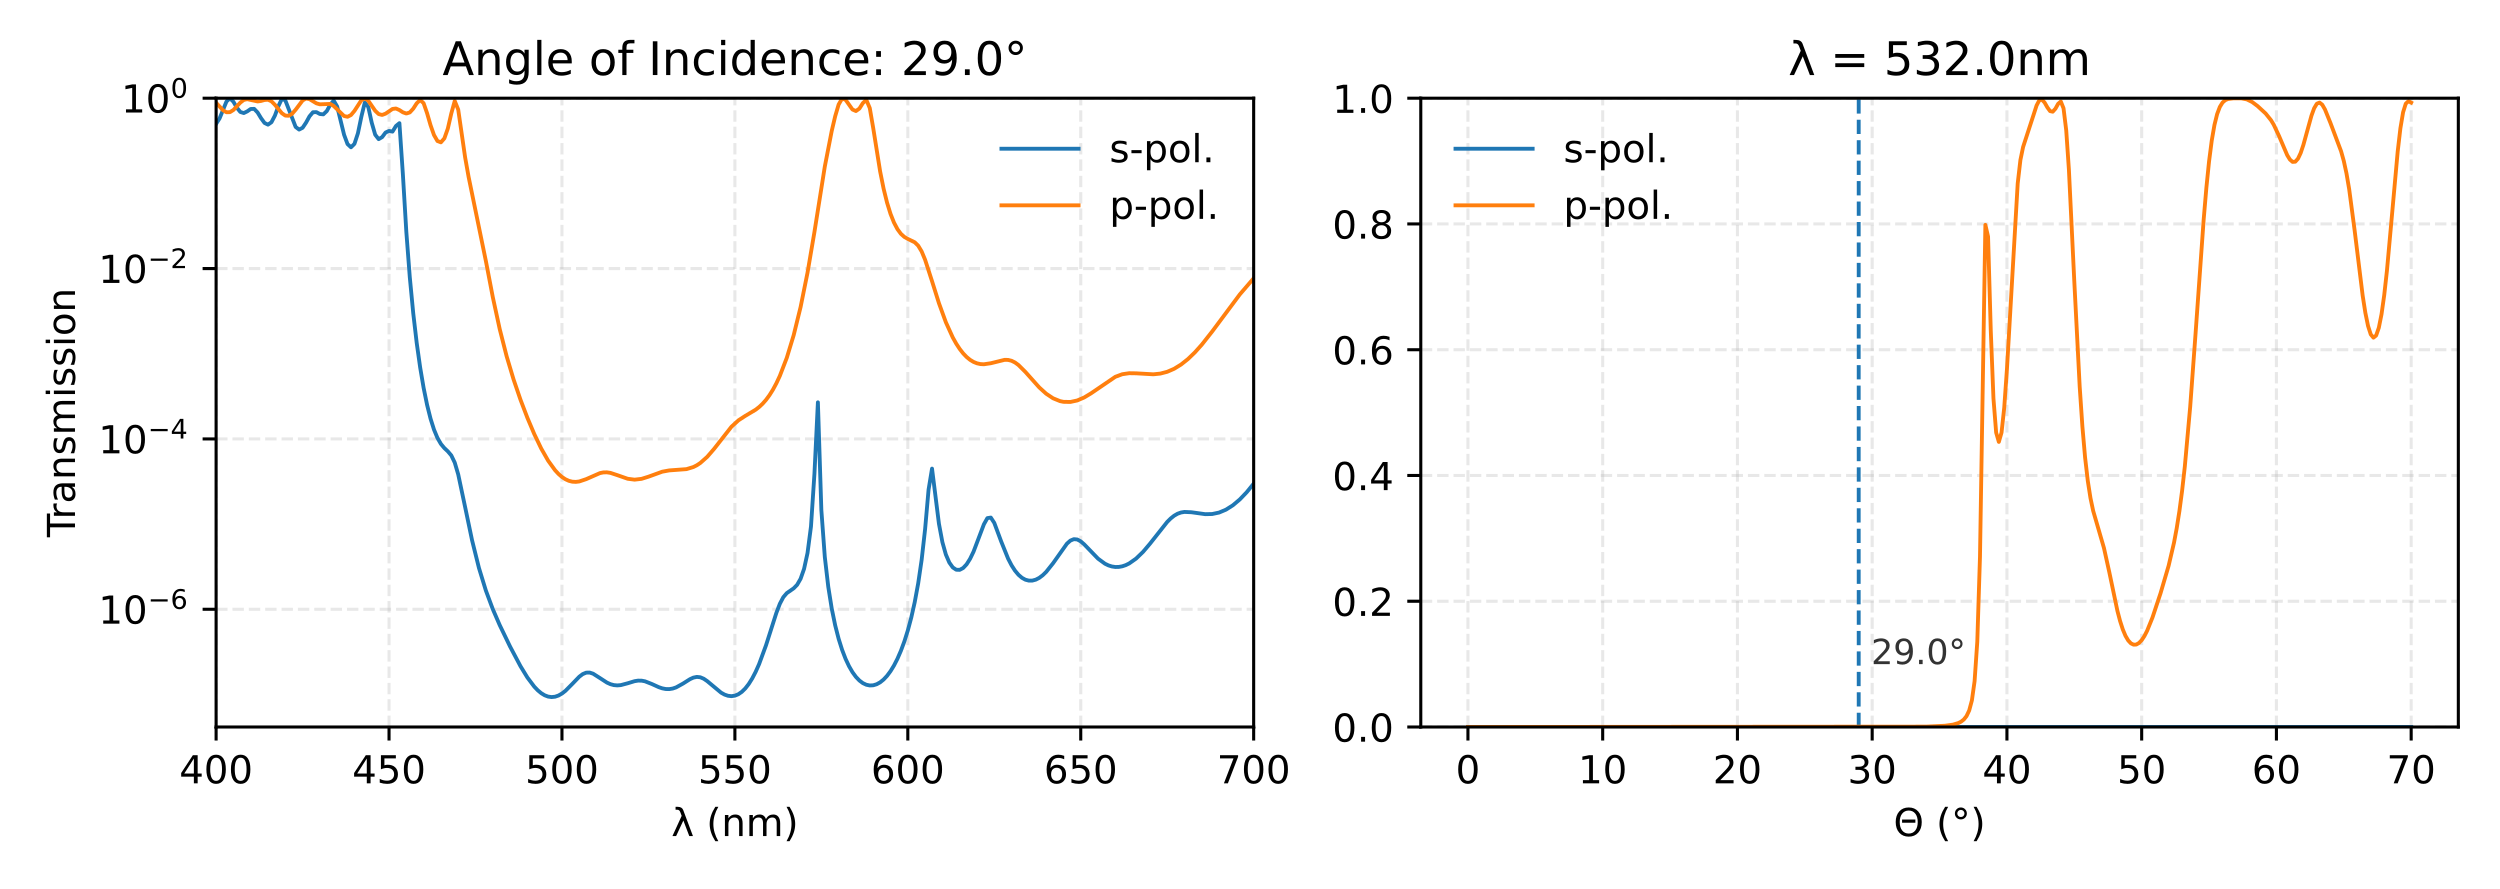 <?xml version="1.0" encoding="utf-8" standalone="no"?>
<!DOCTYPE svg PUBLIC "-//W3C//DTD SVG 1.1//EN"
  "http://www.w3.org/Graphics/SVG/1.1/DTD/svg11.dtd">
<!-- Created with matplotlib (https://matplotlib.org/) -->
<svg height="230.4pt" version="1.1" viewBox="0 0 648 230.4" width="648pt" xmlns="http://www.w3.org/2000/svg" xmlns:xlink="http://www.w3.org/1999/xlink">
 <defs>
  <style type="text/css">*{stroke-linecap:butt;stroke-linejoin:round;}</style>
 </defs>
 <g id="figure_1">
  <g id="patch_1">
   <path d="M 0 230.4 
L 648 230.4 
L 648 0 
L 0 0 
z
" style="fill:#ffffff;"/>
  </g>
  <g id="axes_1">
   <g id="patch_2">
    <path d="M 56.015 188.44 
L 324.95 188.44 
L 324.95 25.451 
L 56.015 25.451 
z
" style="fill:#ffffff;"/>
   </g>
   <g id="matplotlib.axis_1">
    <g id="xtick_1">
     <g id="line2d_1">
      <path clip-path="url(#p28314e93ae)" d="M 56.015 188.44 
L 56.015 25.451 
" style="fill:none;stroke:#b0b0b0;stroke-dasharray:2.96,1.28;stroke-dashoffset:0;stroke-opacity:0.3;stroke-width:0.8;"/>
     </g>
     <g id="line2d_2">
      <defs>
       <path d="M 0 0 
L 0 3.5 
" id="m0d9bdc0b76" style="stroke:#000000;stroke-width:0.8;"/>
      </defs>
      <g>
       <use style="stroke:#000000;stroke-width:0.8;" x="56.015" xlink:href="#m0d9bdc0b76" y="188.44"/>
      </g>
     </g>
     <g id="text_1">
      <!-- 400 -->
      <g transform="translate(46.472 203.038)scale(0.1 -0.1)">
       <defs>
        <path d="M 37.797 64.312 
L 12.891 25.391 
L 37.797 25.391 
z
M 35.203 72.906 
L 47.609 72.906 
L 47.609 25.391 
L 58.016 25.391 
L 58.016 17.188 
L 47.609 17.188 
L 47.609 0 
L 37.797 0 
L 37.797 17.188 
L 4.891 17.188 
L 4.891 26.703 
z
" id="DejaVuSans-52"/>
        <path d="M 31.781 66.406 
Q 24.172 66.406 20.328 58.906 
Q 16.5 51.422 16.5 36.375 
Q 16.5 21.391 20.328 13.891 
Q 24.172 6.391 31.781 6.391 
Q 39.453 6.391 43.281 13.891 
Q 47.125 21.391 47.125 36.375 
Q 47.125 51.422 43.281 58.906 
Q 39.453 66.406 31.781 66.406 
z
M 31.781 74.219 
Q 44.047 74.219 50.516 64.516 
Q 56.984 54.828 56.984 36.375 
Q 56.984 17.969 50.516 8.266 
Q 44.047 -1.422 31.781 -1.422 
Q 19.531 -1.422 13.062 8.266 
Q 6.594 17.969 6.594 36.375 
Q 6.594 54.828 13.062 64.516 
Q 19.531 74.219 31.781 74.219 
z
" id="DejaVuSans-48"/>
       </defs>
       <use xlink:href="#DejaVuSans-52"/>
       <use x="63.623" xlink:href="#DejaVuSans-48"/>
       <use x="127.246" xlink:href="#DejaVuSans-48"/>
      </g>
     </g>
    </g>
    <g id="xtick_2">
     <g id="line2d_3">
      <path clip-path="url(#p28314e93ae)" d="M 100.838 188.44 
L 100.838 25.451 
" style="fill:none;stroke:#b0b0b0;stroke-dasharray:2.96,1.28;stroke-dashoffset:0;stroke-opacity:0.3;stroke-width:0.8;"/>
     </g>
     <g id="line2d_4">
      <g>
       <use style="stroke:#000000;stroke-width:0.8;" x="100.838" xlink:href="#m0d9bdc0b76" y="188.44"/>
      </g>
     </g>
     <g id="text_2">
      <!-- 450 -->
      <g transform="translate(91.294 203.038)scale(0.1 -0.1)">
       <defs>
        <path d="M 10.797 72.906 
L 49.516 72.906 
L 49.516 64.594 
L 19.828 64.594 
L 19.828 46.734 
Q 21.969 47.469 24.109 47.828 
Q 26.266 48.188 28.422 48.188 
Q 40.625 48.188 47.75 41.5 
Q 54.891 34.812 54.891 23.391 
Q 54.891 11.625 47.562 5.094 
Q 40.234 -1.422 26.906 -1.422 
Q 22.312 -1.422 17.547 -0.641 
Q 12.797 0.141 7.719 1.703 
L 7.719 11.625 
Q 12.109 9.234 16.797 8.062 
Q 21.484 6.891 26.703 6.891 
Q 35.156 6.891 40.078 11.328 
Q 45.016 15.766 45.016 23.391 
Q 45.016 31 40.078 35.438 
Q 35.156 39.891 26.703 39.891 
Q 22.75 39.891 18.812 39.016 
Q 14.891 38.141 10.797 36.281 
z
" id="DejaVuSans-53"/>
       </defs>
       <use xlink:href="#DejaVuSans-52"/>
       <use x="63.623" xlink:href="#DejaVuSans-53"/>
       <use x="127.246" xlink:href="#DejaVuSans-48"/>
      </g>
     </g>
    </g>
    <g id="xtick_3">
     <g id="line2d_5">
      <path clip-path="url(#p28314e93ae)" d="M 145.66 188.44 
L 145.66 25.451 
" style="fill:none;stroke:#b0b0b0;stroke-dasharray:2.96,1.28;stroke-dashoffset:0;stroke-opacity:0.3;stroke-width:0.8;"/>
     </g>
     <g id="line2d_6">
      <g>
       <use style="stroke:#000000;stroke-width:0.8;" x="145.66" xlink:href="#m0d9bdc0b76" y="188.44"/>
      </g>
     </g>
     <g id="text_3">
      <!-- 500 -->
      <g transform="translate(136.117 203.038)scale(0.1 -0.1)">
       <use xlink:href="#DejaVuSans-53"/>
       <use x="63.623" xlink:href="#DejaVuSans-48"/>
       <use x="127.246" xlink:href="#DejaVuSans-48"/>
      </g>
     </g>
    </g>
    <g id="xtick_4">
     <g id="line2d_7">
      <path clip-path="url(#p28314e93ae)" d="M 190.483 188.44 
L 190.483 25.451 
" style="fill:none;stroke:#b0b0b0;stroke-dasharray:2.96,1.28;stroke-dashoffset:0;stroke-opacity:0.3;stroke-width:0.8;"/>
     </g>
     <g id="line2d_8">
      <g>
       <use style="stroke:#000000;stroke-width:0.8;" x="190.483" xlink:href="#m0d9bdc0b76" y="188.44"/>
      </g>
     </g>
     <g id="text_4">
      <!-- 550 -->
      <g transform="translate(180.939 203.038)scale(0.1 -0.1)">
       <use xlink:href="#DejaVuSans-53"/>
       <use x="63.623" xlink:href="#DejaVuSans-53"/>
       <use x="127.246" xlink:href="#DejaVuSans-48"/>
      </g>
     </g>
    </g>
    <g id="xtick_5">
     <g id="line2d_9">
      <path clip-path="url(#p28314e93ae)" d="M 235.305 188.44 
L 235.305 25.451 
" style="fill:none;stroke:#b0b0b0;stroke-dasharray:2.96,1.28;stroke-dashoffset:0;stroke-opacity:0.3;stroke-width:0.8;"/>
     </g>
     <g id="line2d_10">
      <g>
       <use style="stroke:#000000;stroke-width:0.8;" x="235.305" xlink:href="#m0d9bdc0b76" y="188.44"/>
      </g>
     </g>
     <g id="text_5">
      <!-- 600 -->
      <g transform="translate(225.761 203.038)scale(0.1 -0.1)">
       <defs>
        <path d="M 33.016 40.375 
Q 26.375 40.375 22.484 35.828 
Q 18.609 31.297 18.609 23.391 
Q 18.609 15.531 22.484 10.953 
Q 26.375 6.391 33.016 6.391 
Q 39.656 6.391 43.531 10.953 
Q 47.406 15.531 47.406 23.391 
Q 47.406 31.297 43.531 35.828 
Q 39.656 40.375 33.016 40.375 
z
M 52.594 71.297 
L 52.594 62.312 
Q 48.875 64.062 45.094 64.984 
Q 41.312 65.922 37.594 65.922 
Q 27.828 65.922 22.672 59.328 
Q 17.531 52.734 16.797 39.406 
Q 19.672 43.656 24.016 45.922 
Q 28.375 48.188 33.594 48.188 
Q 44.578 48.188 50.953 41.516 
Q 57.328 34.859 57.328 23.391 
Q 57.328 12.156 50.688 5.359 
Q 44.047 -1.422 33.016 -1.422 
Q 20.359 -1.422 13.672 8.266 
Q 6.984 17.969 6.984 36.375 
Q 6.984 53.656 15.188 63.938 
Q 23.391 74.219 37.203 74.219 
Q 40.922 74.219 44.703 73.484 
Q 48.484 72.75 52.594 71.297 
z
" id="DejaVuSans-54"/>
       </defs>
       <use xlink:href="#DejaVuSans-54"/>
       <use x="63.623" xlink:href="#DejaVuSans-48"/>
       <use x="127.246" xlink:href="#DejaVuSans-48"/>
      </g>
     </g>
    </g>
    <g id="xtick_6">
     <g id="line2d_11">
      <path clip-path="url(#p28314e93ae)" d="M 280.128 188.44 
L 280.128 25.451 
" style="fill:none;stroke:#b0b0b0;stroke-dasharray:2.96,1.28;stroke-dashoffset:0;stroke-opacity:0.3;stroke-width:0.8;"/>
     </g>
     <g id="line2d_12">
      <g>
       <use style="stroke:#000000;stroke-width:0.8;" x="280.128" xlink:href="#m0d9bdc0b76" y="188.44"/>
      </g>
     </g>
     <g id="text_6">
      <!-- 650 -->
      <g transform="translate(270.584 203.038)scale(0.1 -0.1)">
       <use xlink:href="#DejaVuSans-54"/>
       <use x="63.623" xlink:href="#DejaVuSans-53"/>
       <use x="127.246" xlink:href="#DejaVuSans-48"/>
      </g>
     </g>
    </g>
    <g id="xtick_7">
     <g id="line2d_13">
      <path clip-path="url(#p28314e93ae)" d="M 324.95 188.44 
L 324.95 25.451 
" style="fill:none;stroke:#b0b0b0;stroke-dasharray:2.96,1.28;stroke-dashoffset:0;stroke-opacity:0.3;stroke-width:0.8;"/>
     </g>
     <g id="line2d_14">
      <g>
       <use style="stroke:#000000;stroke-width:0.8;" x="324.95" xlink:href="#m0d9bdc0b76" y="188.44"/>
      </g>
     </g>
     <g id="text_7">
      <!-- 700 -->
      <g transform="translate(315.406 203.038)scale(0.1 -0.1)">
       <defs>
        <path d="M 8.203 72.906 
L 55.078 72.906 
L 55.078 68.703 
L 28.609 0 
L 18.312 0 
L 43.219 64.594 
L 8.203 64.594 
z
" id="DejaVuSans-55"/>
       </defs>
       <use xlink:href="#DejaVuSans-55"/>
       <use x="63.623" xlink:href="#DejaVuSans-48"/>
       <use x="127.246" xlink:href="#DejaVuSans-48"/>
      </g>
     </g>
    </g>
    <g id="text_8">
     <!-- λ (nm) -->
     <g transform="translate(173.994 216.717)scale(0.1 -0.1)">
      <defs>
       <path d="M 30.953 67.438 
L 56.203 0 
L 46.688 0 
L 31.344 40.438 
L 12.5 0 
L 2.984 0 
L 26.953 52.438 
L 23.344 62.109 
Q 21.047 68.266 15.828 68.266 
L 11.141 68.266 
L 11.141 75.984 
L 16.844 75.875 
Q 27.875 75.734 30.953 67.438 
z
" id="DejaVuSans-955"/>
       <path id="DejaVuSans-32"/>
       <path d="M 31 75.875 
Q 24.469 64.656 21.281 53.656 
Q 18.109 42.672 18.109 31.391 
Q 18.109 20.125 21.312 9.062 
Q 24.516 -2 31 -13.188 
L 23.188 -13.188 
Q 15.875 -1.703 12.234 9.375 
Q 8.594 20.453 8.594 31.391 
Q 8.594 42.281 12.203 53.312 
Q 15.828 64.359 23.188 75.875 
z
" id="DejaVuSans-40"/>
       <path d="M 54.891 33.016 
L 54.891 0 
L 45.906 0 
L 45.906 32.719 
Q 45.906 40.484 42.875 44.328 
Q 39.844 48.188 33.797 48.188 
Q 26.516 48.188 22.312 43.547 
Q 18.109 38.922 18.109 30.906 
L 18.109 0 
L 9.078 0 
L 9.078 54.688 
L 18.109 54.688 
L 18.109 46.188 
Q 21.344 51.125 25.703 53.562 
Q 30.078 56 35.797 56 
Q 45.219 56 50.047 50.172 
Q 54.891 44.344 54.891 33.016 
z
" id="DejaVuSans-110"/>
       <path d="M 52 44.188 
Q 55.375 50.25 60.062 53.125 
Q 64.75 56 71.094 56 
Q 79.641 56 84.281 50.016 
Q 88.922 44.047 88.922 33.016 
L 88.922 0 
L 79.891 0 
L 79.891 32.719 
Q 79.891 40.578 77.094 44.375 
Q 74.312 48.188 68.609 48.188 
Q 61.625 48.188 57.562 43.547 
Q 53.516 38.922 53.516 30.906 
L 53.516 0 
L 44.484 0 
L 44.484 32.719 
Q 44.484 40.625 41.703 44.406 
Q 38.922 48.188 33.109 48.188 
Q 26.219 48.188 22.156 43.531 
Q 18.109 38.875 18.109 30.906 
L 18.109 0 
L 9.078 0 
L 9.078 54.688 
L 18.109 54.688 
L 18.109 46.188 
Q 21.188 51.219 25.484 53.609 
Q 29.781 56 35.688 56 
Q 41.656 56 45.828 52.969 
Q 50 49.953 52 44.188 
z
" id="DejaVuSans-109"/>
       <path d="M 8.016 75.875 
L 15.828 75.875 
Q 23.141 64.359 26.781 53.312 
Q 30.422 42.281 30.422 31.391 
Q 30.422 20.453 26.781 9.375 
Q 23.141 -1.703 15.828 -13.188 
L 8.016 -13.188 
Q 14.5 -2 17.703 9.062 
Q 20.906 20.125 20.906 31.391 
Q 20.906 42.672 17.703 53.656 
Q 14.5 64.656 8.016 75.875 
z
" id="DejaVuSans-41"/>
      </defs>
      <use xlink:href="#DejaVuSans-955"/>
      <use x="59.18" xlink:href="#DejaVuSans-32"/>
      <use x="90.967" xlink:href="#DejaVuSans-40"/>
      <use x="129.98" xlink:href="#DejaVuSans-110"/>
      <use x="193.359" xlink:href="#DejaVuSans-109"/>
      <use x="290.771" xlink:href="#DejaVuSans-41"/>
     </g>
    </g>
   </g>
   <g id="matplotlib.axis_2">
    <g id="ytick_1">
     <g id="line2d_15">
      <path clip-path="url(#p28314e93ae)" d="M 56.015 157.927 
L 324.95 157.927 
" style="fill:none;stroke:#b0b0b0;stroke-dasharray:2.96,1.28;stroke-dashoffset:0;stroke-opacity:0.3;stroke-width:0.8;"/>
     </g>
     <g id="line2d_16">
      <defs>
       <path d="M 0 0 
L -3.5 0 
" id="m6fa3838214" style="stroke:#000000;stroke-width:0.8;"/>
      </defs>
      <g>
       <use style="stroke:#000000;stroke-width:0.8;" x="56.015" xlink:href="#m6fa3838214" y="157.927"/>
      </g>
     </g>
     <g id="text_9">
      <!-- $\mathdefault{10^{-6}}$ -->
      <g transform="translate(25.515 161.726)scale(0.1 -0.1)">
       <defs>
        <path d="M 12.406 8.297 
L 28.516 8.297 
L 28.516 63.922 
L 10.984 60.406 
L 10.984 69.391 
L 28.422 72.906 
L 38.281 72.906 
L 38.281 8.297 
L 54.391 8.297 
L 54.391 0 
L 12.406 0 
z
" id="DejaVuSans-49"/>
        <path d="M 10.594 35.5 
L 73.188 35.5 
L 73.188 27.203 
L 10.594 27.203 
z
" id="DejaVuSans-8722"/>
       </defs>
       <use transform="translate(0 0.766)" xlink:href="#DejaVuSans-49"/>
       <use transform="translate(63.623 0.766)" xlink:href="#DejaVuSans-48"/>
       <use transform="translate(128.203 39.047)scale(0.7)" xlink:href="#DejaVuSans-8722"/>
       <use transform="translate(186.855 39.047)scale(0.7)" xlink:href="#DejaVuSans-54"/>
      </g>
     </g>
    </g>
    <g id="ytick_2">
     <g id="line2d_17">
      <path clip-path="url(#p28314e93ae)" d="M 56.015 113.768 
L 324.95 113.768 
" style="fill:none;stroke:#b0b0b0;stroke-dasharray:2.96,1.28;stroke-dashoffset:0;stroke-opacity:0.3;stroke-width:0.8;"/>
     </g>
     <g id="line2d_18">
      <g>
       <use style="stroke:#000000;stroke-width:0.8;" x="56.015" xlink:href="#m6fa3838214" y="113.768"/>
      </g>
     </g>
     <g id="text_10">
      <!-- $\mathdefault{10^{-4}}$ -->
      <g transform="translate(25.515 117.568)scale(0.1 -0.1)">
       <use transform="translate(0 0.684)" xlink:href="#DejaVuSans-49"/>
       <use transform="translate(63.623 0.684)" xlink:href="#DejaVuSans-48"/>
       <use transform="translate(128.203 38.966)scale(0.7)" xlink:href="#DejaVuSans-8722"/>
       <use transform="translate(186.855 38.966)scale(0.7)" xlink:href="#DejaVuSans-52"/>
      </g>
     </g>
    </g>
    <g id="ytick_3">
     <g id="line2d_19">
      <path clip-path="url(#p28314e93ae)" d="M 56.015 69.61 
L 324.95 69.61 
" style="fill:none;stroke:#b0b0b0;stroke-dasharray:2.96,1.28;stroke-dashoffset:0;stroke-opacity:0.3;stroke-width:0.8;"/>
     </g>
     <g id="line2d_20">
      <g>
       <use style="stroke:#000000;stroke-width:0.8;" x="56.015" xlink:href="#m6fa3838214" y="69.61"/>
      </g>
     </g>
     <g id="text_11">
      <!-- $\mathdefault{10^{-2}}$ -->
      <g transform="translate(25.515 73.409)scale(0.1 -0.1)">
       <defs>
        <path d="M 19.188 8.297 
L 53.609 8.297 
L 53.609 0 
L 7.328 0 
L 7.328 8.297 
Q 12.938 14.109 22.625 23.891 
Q 32.328 33.688 34.812 36.531 
Q 39.547 41.844 41.422 45.531 
Q 43.312 49.219 43.312 52.781 
Q 43.312 58.594 39.234 62.25 
Q 35.156 65.922 28.609 65.922 
Q 23.969 65.922 18.812 64.312 
Q 13.672 62.703 7.812 59.422 
L 7.812 69.391 
Q 13.766 71.781 18.938 73 
Q 24.125 74.219 28.422 74.219 
Q 39.75 74.219 46.484 68.547 
Q 53.219 62.891 53.219 53.422 
Q 53.219 48.922 51.531 44.891 
Q 49.859 40.875 45.406 35.406 
Q 44.188 33.984 37.641 27.219 
Q 31.109 20.453 19.188 8.297 
z
" id="DejaVuSans-50"/>
       </defs>
       <use transform="translate(0 0.766)" xlink:href="#DejaVuSans-49"/>
       <use transform="translate(63.623 0.766)" xlink:href="#DejaVuSans-48"/>
       <use transform="translate(128.203 39.047)scale(0.7)" xlink:href="#DejaVuSans-8722"/>
       <use transform="translate(186.855 39.047)scale(0.7)" xlink:href="#DejaVuSans-50"/>
      </g>
     </g>
    </g>
    <g id="ytick_4">
     <g id="line2d_21">
      <path clip-path="url(#p28314e93ae)" d="M 56.015 25.451 
L 324.95 25.451 
" style="fill:none;stroke:#b0b0b0;stroke-dasharray:2.96,1.28;stroke-dashoffset:0;stroke-opacity:0.3;stroke-width:0.8;"/>
     </g>
     <g id="line2d_22">
      <g>
       <use style="stroke:#000000;stroke-width:0.8;" x="56.015" xlink:href="#m6fa3838214" y="25.451"/>
      </g>
     </g>
     <g id="text_12">
      <!-- $\mathdefault{10^{0}}$ -->
      <g transform="translate(31.415 29.25)scale(0.1 -0.1)">
       <use transform="translate(0 0.766)" xlink:href="#DejaVuSans-49"/>
       <use transform="translate(63.623 0.766)" xlink:href="#DejaVuSans-48"/>
       <use transform="translate(128.203 39.047)scale(0.7)" xlink:href="#DejaVuSans-48"/>
      </g>
     </g>
    </g>
    <g id="text_13">
     <!-- Transmission -->
     <g transform="translate(19.436 139.241)rotate(-90)scale(0.1 -0.1)">
      <defs>
       <path d="M -0.297 72.906 
L 61.375 72.906 
L 61.375 64.594 
L 35.5 64.594 
L 35.5 0 
L 25.594 0 
L 25.594 64.594 
L -0.297 64.594 
z
" id="DejaVuSans-84"/>
       <path d="M 41.109 46.297 
Q 39.594 47.172 37.812 47.578 
Q 36.031 48 33.891 48 
Q 26.266 48 22.188 43.047 
Q 18.109 38.094 18.109 28.812 
L 18.109 0 
L 9.078 0 
L 9.078 54.688 
L 18.109 54.688 
L 18.109 46.188 
Q 20.953 51.172 25.484 53.578 
Q 30.031 56 36.531 56 
Q 37.453 56 38.578 55.875 
Q 39.703 55.766 41.062 55.516 
z
" id="DejaVuSans-114"/>
       <path d="M 34.281 27.484 
Q 23.391 27.484 19.188 25 
Q 14.984 22.516 14.984 16.5 
Q 14.984 11.719 18.141 8.906 
Q 21.297 6.109 26.703 6.109 
Q 34.188 6.109 38.703 11.406 
Q 43.219 16.703 43.219 25.484 
L 43.219 27.484 
z
M 52.203 31.203 
L 52.203 0 
L 43.219 0 
L 43.219 8.297 
Q 40.141 3.328 35.547 0.953 
Q 30.953 -1.422 24.312 -1.422 
Q 15.922 -1.422 10.953 3.297 
Q 6 8.016 6 15.922 
Q 6 25.141 12.172 29.828 
Q 18.359 34.516 30.609 34.516 
L 43.219 34.516 
L 43.219 35.406 
Q 43.219 41.609 39.141 45 
Q 35.062 48.391 27.688 48.391 
Q 23 48.391 18.547 47.266 
Q 14.109 46.141 10.016 43.891 
L 10.016 52.203 
Q 14.938 54.109 19.578 55.047 
Q 24.219 56 28.609 56 
Q 40.484 56 46.344 49.844 
Q 52.203 43.703 52.203 31.203 
z
" id="DejaVuSans-97"/>
       <path d="M 44.281 53.078 
L 44.281 44.578 
Q 40.484 46.531 36.375 47.5 
Q 32.281 48.484 27.875 48.484 
Q 21.188 48.484 17.844 46.438 
Q 14.5 44.391 14.5 40.281 
Q 14.5 37.156 16.891 35.375 
Q 19.281 33.594 26.516 31.984 
L 29.594 31.297 
Q 39.156 29.25 43.188 25.516 
Q 47.219 21.781 47.219 15.094 
Q 47.219 7.469 41.188 3.016 
Q 35.156 -1.422 24.609 -1.422 
Q 20.219 -1.422 15.453 -0.562 
Q 10.688 0.297 5.422 2 
L 5.422 11.281 
Q 10.406 8.688 15.234 7.391 
Q 20.062 6.109 24.812 6.109 
Q 31.156 6.109 34.562 8.281 
Q 37.984 10.453 37.984 14.406 
Q 37.984 18.062 35.516 20.016 
Q 33.062 21.969 24.703 23.781 
L 21.578 24.516 
Q 13.234 26.266 9.516 29.906 
Q 5.812 33.547 5.812 39.891 
Q 5.812 47.609 11.281 51.797 
Q 16.75 56 26.812 56 
Q 31.781 56 36.172 55.266 
Q 40.578 54.547 44.281 53.078 
z
" id="DejaVuSans-115"/>
       <path d="M 9.422 54.688 
L 18.406 54.688 
L 18.406 0 
L 9.422 0 
z
M 9.422 75.984 
L 18.406 75.984 
L 18.406 64.594 
L 9.422 64.594 
z
" id="DejaVuSans-105"/>
       <path d="M 30.609 48.391 
Q 23.391 48.391 19.188 42.75 
Q 14.984 37.109 14.984 27.297 
Q 14.984 17.484 19.156 11.844 
Q 23.344 6.203 30.609 6.203 
Q 37.797 6.203 41.984 11.859 
Q 46.188 17.531 46.188 27.297 
Q 46.188 37.016 41.984 42.703 
Q 37.797 48.391 30.609 48.391 
z
M 30.609 56 
Q 42.328 56 49.016 48.375 
Q 55.719 40.766 55.719 27.297 
Q 55.719 13.875 49.016 6.219 
Q 42.328 -1.422 30.609 -1.422 
Q 18.844 -1.422 12.172 6.219 
Q 5.516 13.875 5.516 27.297 
Q 5.516 40.766 12.172 48.375 
Q 18.844 56 30.609 56 
z
" id="DejaVuSans-111"/>
      </defs>
      <use xlink:href="#DejaVuSans-84"/>
      <use x="46.334" xlink:href="#DejaVuSans-114"/>
      <use x="87.447" xlink:href="#DejaVuSans-97"/>
      <use x="148.727" xlink:href="#DejaVuSans-110"/>
      <use x="212.105" xlink:href="#DejaVuSans-115"/>
      <use x="264.205" xlink:href="#DejaVuSans-109"/>
      <use x="361.617" xlink:href="#DejaVuSans-105"/>
      <use x="389.4" xlink:href="#DejaVuSans-115"/>
      <use x="441.5" xlink:href="#DejaVuSans-115"/>
      <use x="493.6" xlink:href="#DejaVuSans-105"/>
      <use x="521.383" xlink:href="#DejaVuSans-111"/>
      <use x="582.564" xlink:href="#DejaVuSans-110"/>
     </g>
    </g>
   </g>
   <g id="line2d_23">
    <path clip-path="url(#p28314e93ae)" d="M 56.015 32.11 
L 56.912 30.694 
L 58.705 26.305 
L 59.601 25.472 
L 60.498 26.365 
L 61.394 27.909 
L 62.29 29.023 
L 63.187 29.304 
L 64.083 28.868 
L 64.98 28.249 
L 65.876 28.217 
L 66.773 29.16 
L 67.669 30.636 
L 68.566 31.87 
L 69.462 32.308 
L 70.359 31.682 
L 71.255 29.966 
L 72.151 27.538 
L 73.048 25.639 
L 73.944 25.986 
L 76.634 32.911 
L 77.53 33.586 
L 78.427 33.124 
L 79.323 31.788 
L 80.219 30.158 
L 81.116 29.093 
L 82.012 29.063 
L 82.909 29.551 
L 83.805 29.641 
L 84.702 28.787 
L 85.598 27.138 
L 86.495 26.061 
L 87.391 27.599 
L 89.184 34.927 
L 90.08 37.345 
L 90.977 38.179 
L 91.873 37.283 
L 92.77 34.555 
L 93.666 30.241 
L 94.563 26.545 
L 95.459 27.721 
L 96.356 31.821 
L 97.252 34.915 
L 98.148 36.066 
L 99.045 35.543 
L 99.941 34.349 
L 100.838 33.932 
L 101.734 34.115 
L 102.631 32.658 
L 103.527 31.925 
L 104.424 45.152 
L 105.32 60.112 
L 106.217 71.858 
L 107.113 81.225 
L 108.009 88.89 
L 108.906 95.25 
L 109.802 100.548 
L 110.699 104.935 
L 111.595 108.514 
L 112.492 111.356 
L 113.388 113.519 
L 114.285 115.075 
L 115.181 116.149 
L 116.077 116.987 
L 116.974 118.042 
L 117.87 119.91 
L 118.767 122.96 
L 120.56 131.437 
L 122.353 140.011 
L 124.146 147.226 
L 125.938 153.076 
L 127.731 157.888 
L 129.524 162.025 
L 132.214 167.594 
L 134.903 172.665 
L 136.696 175.603 
L 138.489 177.986 
L 139.385 178.923 
L 140.282 179.671 
L 141.178 180.218 
L 142.074 180.556 
L 142.971 180.68 
L 143.867 180.587 
L 144.764 180.279 
L 145.66 179.766 
L 146.557 179.066 
L 148.35 177.261 
L 150.143 175.406 
L 151.039 174.727 
L 151.935 174.352 
L 152.832 174.327 
L 153.728 174.619 
L 155.521 175.76 
L 157.314 176.926 
L 158.211 177.333 
L 159.107 177.579 
L 160.003 177.657 
L 160.9 177.582 
L 162.693 177.107 
L 164.486 176.561 
L 165.382 176.418 
L 166.279 176.425 
L 167.175 176.593 
L 168.968 177.299 
L 170.761 178.115 
L 171.657 178.419 
L 172.554 178.594 
L 173.45 178.617 
L 174.347 178.475 
L 175.243 178.173 
L 177.036 177.183 
L 178.829 176.048 
L 179.725 175.637 
L 180.622 175.452 
L 181.518 175.55 
L 182.415 175.933 
L 183.311 176.548 
L 186.897 179.532 
L 187.793 180.033 
L 188.69 180.344 
L 189.586 180.444 
L 190.483 180.316 
L 191.379 179.948 
L 192.276 179.329 
L 193.172 178.45 
L 194.069 177.3 
L 194.965 175.87 
L 195.861 174.15 
L 196.758 172.135 
L 198.551 167.252 
L 201.24 158.841 
L 202.137 156.498 
L 203.033 154.793 
L 203.93 153.742 
L 205.722 152.496 
L 206.619 151.575 
L 207.515 150.013 
L 208.412 147.455 
L 209.308 143.346 
L 210.205 136.478 
L 211.101 122.827 
L 211.998 104.281 
L 212.894 132.211 
L 213.79 144.376 
L 214.687 152.103 
L 215.583 157.729 
L 216.48 162.091 
L 217.376 165.587 
L 218.273 168.435 
L 219.169 170.77 
L 220.066 172.681 
L 220.962 174.228 
L 221.858 175.454 
L 222.755 176.392 
L 223.651 177.064 
L 224.548 177.486 
L 225.444 177.671 
L 226.341 177.626 
L 227.237 177.355 
L 228.134 176.858 
L 229.03 176.133 
L 229.927 175.174 
L 230.823 173.969 
L 231.719 172.503 
L 232.616 170.753 
L 233.512 168.689 
L 234.409 166.266 
L 235.305 163.423 
L 236.202 160.069 
L 237.098 156.068 
L 237.995 151.2 
L 238.891 145.098 
L 239.787 137.142 
L 240.684 126.913 
L 241.58 121.465 
L 243.373 135.76 
L 244.27 140.541 
L 245.166 143.729 
L 246.063 145.814 
L 246.959 147.075 
L 247.856 147.674 
L 248.752 147.707 
L 249.648 147.229 
L 250.545 146.272 
L 251.441 144.854 
L 252.338 142.996 
L 254.131 138.266 
L 255.027 135.899 
L 255.924 134.299 
L 256.82 134.152 
L 257.716 135.532 
L 259.509 140.351 
L 261.302 144.804 
L 262.199 146.533 
L 263.095 147.923 
L 263.992 148.992 
L 264.888 149.765 
L 265.785 150.26 
L 266.681 150.496 
L 267.577 150.488 
L 268.474 150.247 
L 269.37 149.785 
L 270.267 149.112 
L 271.163 148.242 
L 272.956 145.993 
L 276.542 140.925 
L 277.438 140.126 
L 278.335 139.751 
L 279.231 139.834 
L 280.128 140.321 
L 281.024 141.098 
L 284.61 144.802 
L 286.403 146.111 
L 287.299 146.546 
L 288.196 146.829 
L 289.092 146.962 
L 289.989 146.947 
L 290.885 146.787 
L 291.782 146.486 
L 292.678 146.049 
L 294.471 144.789 
L 296.264 143.059 
L 298.057 140.95 
L 302.539 135.281 
L 303.435 134.39 
L 304.332 133.675 
L 305.228 133.158 
L 306.125 132.838 
L 307.021 132.693 
L 308.814 132.775 
L 312.4 133.274 
L 314.193 133.234 
L 315.986 132.855 
L 317.779 132.1 
L 319.571 130.962 
L 321.364 129.446 
L 323.157 127.571 
L 324.95 125.368 
L 324.95 125.368 
" style="fill:none;stroke:#1f77b4;stroke-linecap:square;"/>
   </g>
   <g id="line2d_24">
    <path clip-path="url(#p28314e93ae)" d="M 56.015 26.633 
L 57.808 28.582 
L 58.705 29.098 
L 59.601 29.07 
L 60.498 28.51 
L 62.29 26.594 
L 63.187 25.9 
L 64.083 25.703 
L 66.773 26.298 
L 67.669 26.165 
L 68.566 25.916 
L 69.462 25.849 
L 70.359 26.25 
L 71.255 27.156 
L 73.048 29.336 
L 73.944 29.955 
L 74.841 30.008 
L 75.737 29.466 
L 76.634 28.427 
L 78.427 26.045 
L 79.323 25.529 
L 80.219 25.697 
L 82.012 26.783 
L 82.909 27.038 
L 85.598 26.94 
L 86.495 27.462 
L 89.184 30.076 
L 90.08 30.266 
L 90.977 29.812 
L 91.873 28.743 
L 93.666 25.979 
L 94.563 25.485 
L 95.459 26.105 
L 97.252 28.715 
L 98.148 29.565 
L 99.045 29.795 
L 99.941 29.462 
L 101.734 28.241 
L 102.631 28.126 
L 103.527 28.524 
L 104.424 29.109 
L 105.32 29.426 
L 106.217 29.144 
L 107.113 28.166 
L 108.009 26.781 
L 108.906 25.906 
L 109.802 26.752 
L 110.699 29.345 
L 111.595 32.442 
L 112.492 35.003 
L 113.388 36.556 
L 114.285 36.893 
L 115.181 35.864 
L 116.077 33.323 
L 116.974 29.413 
L 117.87 26.166 
L 118.767 28.4 
L 120.56 40.795 
L 121.456 45.83 
L 125.938 67.657 
L 127.731 77.004 
L 129.524 85.295 
L 131.317 92.334 
L 133.11 98.337 
L 134.903 103.587 
L 136.696 108.29 
L 138.489 112.522 
L 140.282 116.254 
L 142.074 119.401 
L 143.867 121.879 
L 144.764 122.848 
L 145.66 123.63 
L 146.557 124.223 
L 147.453 124.63 
L 148.35 124.854 
L 149.246 124.904 
L 150.143 124.796 
L 151.935 124.196 
L 155.521 122.623 
L 156.418 122.448 
L 157.314 122.432 
L 158.211 122.567 
L 160.003 123.156 
L 162.693 124.096 
L 164.486 124.326 
L 166.279 124.12 
L 168.072 123.561 
L 171.657 122.261 
L 173.45 121.931 
L 177.932 121.6 
L 179.725 121.053 
L 180.622 120.597 
L 181.518 120.005 
L 183.311 118.41 
L 185.104 116.333 
L 189.586 110.616 
L 191.379 108.968 
L 193.172 107.802 
L 195.861 106.198 
L 196.758 105.503 
L 197.654 104.663 
L 198.551 103.648 
L 199.447 102.434 
L 200.344 101.003 
L 201.24 99.337 
L 202.137 97.418 
L 203.93 92.758 
L 205.722 86.872 
L 207.515 79.578 
L 209.308 70.681 
L 211.101 60.137 
L 213.79 43.168 
L 215.583 33.942 
L 216.48 30.136 
L 217.376 27.087 
L 218.273 25.544 
L 219.169 25.86 
L 220.962 28.389 
L 221.858 28.782 
L 222.755 28.142 
L 223.651 26.726 
L 224.548 25.873 
L 225.444 28.016 
L 226.341 33.223 
L 228.134 44.461 
L 229.03 48.912 
L 229.927 52.537 
L 230.823 55.433 
L 231.719 57.692 
L 232.616 59.392 
L 233.512 60.606 
L 234.409 61.414 
L 235.305 61.928 
L 237.098 62.801 
L 237.995 63.681 
L 238.891 65.177 
L 239.787 67.333 
L 241.58 72.879 
L 243.373 78.589 
L 245.166 83.527 
L 246.959 87.473 
L 247.856 89.077 
L 248.752 90.448 
L 249.648 91.596 
L 250.545 92.532 
L 251.441 93.266 
L 252.338 93.809 
L 253.234 94.173 
L 254.131 94.37 
L 255.027 94.417 
L 256.82 94.152 
L 260.406 93.269 
L 261.302 93.292 
L 262.199 93.515 
L 263.095 93.961 
L 263.992 94.619 
L 265.785 96.407 
L 269.37 100.418 
L 271.163 102.044 
L 272.956 103.237 
L 274.749 103.965 
L 275.645 104.153 
L 277.438 104.189 
L 279.231 103.798 
L 281.024 103.025 
L 282.817 101.943 
L 289.092 97.668 
L 290.885 97.002 
L 292.678 96.736 
L 294.471 96.765 
L 298.953 97.02 
L 300.746 96.835 
L 302.539 96.37 
L 304.332 95.592 
L 306.125 94.49 
L 307.918 93.068 
L 309.711 91.341 
L 311.503 89.339 
L 314.193 85.927 
L 321.364 76.303 
L 324.95 72.135 
L 324.95 72.135 
" style="fill:none;stroke:#ff7f0e;stroke-linecap:square;"/>
   </g>
   <g id="patch_3">
    <path d="M 56.015 188.44 
L 56.015 25.451 
" style="fill:none;stroke:#000000;stroke-linecap:square;stroke-linejoin:miter;stroke-width:0.8;"/>
   </g>
   <g id="patch_4">
    <path d="M 324.95 188.44 
L 324.95 25.451 
" style="fill:none;stroke:#000000;stroke-linecap:square;stroke-linejoin:miter;stroke-width:0.8;"/>
   </g>
   <g id="patch_5">
    <path d="M 56.015 188.44 
L 324.95 188.44 
" style="fill:none;stroke:#000000;stroke-linecap:square;stroke-linejoin:miter;stroke-width:0.8;"/>
   </g>
   <g id="patch_6">
    <path d="M 56.015 25.451 
L 324.95 25.451 
" style="fill:none;stroke:#000000;stroke-linecap:square;stroke-linejoin:miter;stroke-width:0.8;"/>
   </g>
   <g id="text_14">
    <!-- Angle of Incidence: 29.0° -->
    <g transform="translate(114.691 19.451)scale(0.12 -0.12)">
     <defs>
      <path d="M 34.188 63.188 
L 20.797 26.906 
L 47.609 26.906 
z
M 28.609 72.906 
L 39.797 72.906 
L 67.578 0 
L 57.328 0 
L 50.688 18.703 
L 17.828 18.703 
L 11.188 0 
L 0.781 0 
z
" id="DejaVuSans-65"/>
      <path d="M 45.406 27.984 
Q 45.406 37.75 41.375 43.109 
Q 37.359 48.484 30.078 48.484 
Q 22.859 48.484 18.828 43.109 
Q 14.797 37.75 14.797 27.984 
Q 14.797 18.266 18.828 12.891 
Q 22.859 7.516 30.078 7.516 
Q 37.359 7.516 41.375 12.891 
Q 45.406 18.266 45.406 27.984 
z
M 54.391 6.781 
Q 54.391 -7.172 48.188 -13.984 
Q 42 -20.797 29.203 -20.797 
Q 24.469 -20.797 20.266 -20.094 
Q 16.062 -19.391 12.109 -17.922 
L 12.109 -9.188 
Q 16.062 -11.328 19.922 -12.344 
Q 23.781 -13.375 27.781 -13.375 
Q 36.625 -13.375 41.016 -8.766 
Q 45.406 -4.156 45.406 5.172 
L 45.406 9.625 
Q 42.625 4.781 38.281 2.391 
Q 33.938 0 27.875 0 
Q 17.828 0 11.672 7.656 
Q 5.516 15.328 5.516 27.984 
Q 5.516 40.672 11.672 48.328 
Q 17.828 56 27.875 56 
Q 33.938 56 38.281 53.609 
Q 42.625 51.219 45.406 46.391 
L 45.406 54.688 
L 54.391 54.688 
z
" id="DejaVuSans-103"/>
      <path d="M 9.422 75.984 
L 18.406 75.984 
L 18.406 0 
L 9.422 0 
z
" id="DejaVuSans-108"/>
      <path d="M 56.203 29.594 
L 56.203 25.203 
L 14.891 25.203 
Q 15.484 15.922 20.484 11.062 
Q 25.484 6.203 34.422 6.203 
Q 39.594 6.203 44.453 7.469 
Q 49.312 8.734 54.109 11.281 
L 54.109 2.781 
Q 49.266 0.734 44.188 -0.344 
Q 39.109 -1.422 33.891 -1.422 
Q 20.797 -1.422 13.156 6.188 
Q 5.516 13.812 5.516 26.812 
Q 5.516 40.234 12.766 48.109 
Q 20.016 56 32.328 56 
Q 43.359 56 49.781 48.891 
Q 56.203 41.797 56.203 29.594 
z
M 47.219 32.234 
Q 47.125 39.594 43.094 43.984 
Q 39.062 48.391 32.422 48.391 
Q 24.906 48.391 20.391 44.141 
Q 15.875 39.891 15.188 32.172 
z
" id="DejaVuSans-101"/>
      <path d="M 37.109 75.984 
L 37.109 68.5 
L 28.516 68.5 
Q 23.688 68.5 21.797 66.547 
Q 19.922 64.594 19.922 59.516 
L 19.922 54.688 
L 34.719 54.688 
L 34.719 47.703 
L 19.922 47.703 
L 19.922 0 
L 10.891 0 
L 10.891 47.703 
L 2.297 47.703 
L 2.297 54.688 
L 10.891 54.688 
L 10.891 58.5 
Q 10.891 67.625 15.141 71.797 
Q 19.391 75.984 28.609 75.984 
z
" id="DejaVuSans-102"/>
      <path d="M 9.812 72.906 
L 19.672 72.906 
L 19.672 0 
L 9.812 0 
z
" id="DejaVuSans-73"/>
      <path d="M 48.781 52.594 
L 48.781 44.188 
Q 44.969 46.297 41.141 47.344 
Q 37.312 48.391 33.406 48.391 
Q 24.656 48.391 19.812 42.844 
Q 14.984 37.312 14.984 27.297 
Q 14.984 17.281 19.812 11.734 
Q 24.656 6.203 33.406 6.203 
Q 37.312 6.203 41.141 7.25 
Q 44.969 8.297 48.781 10.406 
L 48.781 2.094 
Q 45.016 0.344 40.984 -0.531 
Q 36.969 -1.422 32.422 -1.422 
Q 20.062 -1.422 12.781 6.344 
Q 5.516 14.109 5.516 27.297 
Q 5.516 40.672 12.859 48.328 
Q 20.219 56 33.016 56 
Q 37.156 56 41.109 55.141 
Q 45.062 54.297 48.781 52.594 
z
" id="DejaVuSans-99"/>
      <path d="M 45.406 46.391 
L 45.406 75.984 
L 54.391 75.984 
L 54.391 0 
L 45.406 0 
L 45.406 8.203 
Q 42.578 3.328 38.25 0.953 
Q 33.938 -1.422 27.875 -1.422 
Q 17.969 -1.422 11.734 6.484 
Q 5.516 14.406 5.516 27.297 
Q 5.516 40.188 11.734 48.094 
Q 17.969 56 27.875 56 
Q 33.938 56 38.25 53.625 
Q 42.578 51.266 45.406 46.391 
z
M 14.797 27.297 
Q 14.797 17.391 18.875 11.75 
Q 22.953 6.109 30.078 6.109 
Q 37.203 6.109 41.297 11.75 
Q 45.406 17.391 45.406 27.297 
Q 45.406 37.203 41.297 42.844 
Q 37.203 48.484 30.078 48.484 
Q 22.953 48.484 18.875 42.844 
Q 14.797 37.203 14.797 27.297 
z
" id="DejaVuSans-100"/>
      <path d="M 11.719 12.406 
L 22.016 12.406 
L 22.016 0 
L 11.719 0 
z
M 11.719 51.703 
L 22.016 51.703 
L 22.016 39.312 
L 11.719 39.312 
z
" id="DejaVuSans-58"/>
      <path d="M 10.984 1.516 
L 10.984 10.5 
Q 14.703 8.734 18.5 7.812 
Q 22.312 6.891 25.984 6.891 
Q 35.75 6.891 40.891 13.453 
Q 46.047 20.016 46.781 33.406 
Q 43.953 29.203 39.594 26.953 
Q 35.25 24.703 29.984 24.703 
Q 19.047 24.703 12.672 31.312 
Q 6.297 37.938 6.297 49.422 
Q 6.297 60.641 12.938 67.422 
Q 19.578 74.219 30.609 74.219 
Q 43.266 74.219 49.922 64.516 
Q 56.594 54.828 56.594 36.375 
Q 56.594 19.141 48.406 8.859 
Q 40.234 -1.422 26.422 -1.422 
Q 22.703 -1.422 18.891 -0.688 
Q 15.094 0.047 10.984 1.516 
z
M 30.609 32.422 
Q 37.25 32.422 41.125 36.953 
Q 45.016 41.5 45.016 49.422 
Q 45.016 57.281 41.125 61.844 
Q 37.25 66.406 30.609 66.406 
Q 23.969 66.406 20.094 61.844 
Q 16.219 57.281 16.219 49.422 
Q 16.219 41.5 20.094 36.953 
Q 23.969 32.422 30.609 32.422 
z
" id="DejaVuSans-57"/>
      <path d="M 10.688 12.406 
L 21 12.406 
L 21 0 
L 10.688 0 
z
" id="DejaVuSans-46"/>
      <path d="M 25 67.922 
Q 21.094 67.922 18.406 65.203 
Q 15.719 62.5 15.719 58.594 
Q 15.719 54.734 18.406 52.078 
Q 21.094 49.422 25 49.422 
Q 28.906 49.422 31.594 52.078 
Q 34.281 54.734 34.281 58.594 
Q 34.281 62.453 31.562 65.188 
Q 28.859 67.922 25 67.922 
z
M 25 74.219 
Q 28.125 74.219 31 73.016 
Q 33.891 71.828 35.984 69.578 
Q 38.234 67.391 39.359 64.594 
Q 40.484 61.812 40.484 58.594 
Q 40.484 52.156 35.969 47.688 
Q 31.453 43.219 24.906 43.219 
Q 18.312 43.219 13.906 47.609 
Q 9.516 52 9.516 58.594 
Q 9.516 65.141 14 69.672 
Q 18.5 74.219 25 74.219 
z
" id="DejaVuSans-176"/>
     </defs>
     <use xlink:href="#DejaVuSans-65"/>
     <use x="68.408" xlink:href="#DejaVuSans-110"/>
     <use x="131.787" xlink:href="#DejaVuSans-103"/>
     <use x="195.264" xlink:href="#DejaVuSans-108"/>
     <use x="223.047" xlink:href="#DejaVuSans-101"/>
     <use x="284.57" xlink:href="#DejaVuSans-32"/>
     <use x="316.357" xlink:href="#DejaVuSans-111"/>
     <use x="377.539" xlink:href="#DejaVuSans-102"/>
     <use x="412.744" xlink:href="#DejaVuSans-32"/>
     <use x="444.531" xlink:href="#DejaVuSans-73"/>
     <use x="474.023" xlink:href="#DejaVuSans-110"/>
     <use x="537.402" xlink:href="#DejaVuSans-99"/>
     <use x="592.383" xlink:href="#DejaVuSans-105"/>
     <use x="620.166" xlink:href="#DejaVuSans-100"/>
     <use x="683.643" xlink:href="#DejaVuSans-101"/>
     <use x="745.166" xlink:href="#DejaVuSans-110"/>
     <use x="808.545" xlink:href="#DejaVuSans-99"/>
     <use x="863.525" xlink:href="#DejaVuSans-101"/>
     <use x="925.049" xlink:href="#DejaVuSans-58"/>
     <use x="958.74" xlink:href="#DejaVuSans-32"/>
     <use x="990.527" xlink:href="#DejaVuSans-50"/>
     <use x="1054.15" xlink:href="#DejaVuSans-57"/>
     <use x="1117.773" xlink:href="#DejaVuSans-46"/>
     <use x="1149.561" xlink:href="#DejaVuSans-48"/>
     <use x="1213.184" xlink:href="#DejaVuSans-176"/>
    </g>
   </g>
   <g id="legend_1">
    <g id="line2d_25">
     <path d="M 259.57 38.55 
L 279.57 38.55 
" style="fill:none;stroke:#1f77b4;stroke-linecap:square;"/>
    </g>
    <g id="line2d_26"/>
    <g id="text_15">
     <!-- s-pol. -->
     <g transform="translate(287.57 42.05)scale(0.1 -0.1)">
      <defs>
       <path d="M 4.891 31.391 
L 31.203 31.391 
L 31.203 23.391 
L 4.891 23.391 
z
" id="DejaVuSans-45"/>
       <path d="M 18.109 8.203 
L 18.109 -20.797 
L 9.078 -20.797 
L 9.078 54.688 
L 18.109 54.688 
L 18.109 46.391 
Q 20.953 51.266 25.266 53.625 
Q 29.594 56 35.594 56 
Q 45.562 56 51.781 48.094 
Q 58.016 40.188 58.016 27.297 
Q 58.016 14.406 51.781 6.484 
Q 45.562 -1.422 35.594 -1.422 
Q 29.594 -1.422 25.266 0.953 
Q 20.953 3.328 18.109 8.203 
z
M 48.688 27.297 
Q 48.688 37.203 44.609 42.844 
Q 40.531 48.484 33.406 48.484 
Q 26.266 48.484 22.188 42.844 
Q 18.109 37.203 18.109 27.297 
Q 18.109 17.391 22.188 11.75 
Q 26.266 6.109 33.406 6.109 
Q 40.531 6.109 44.609 11.75 
Q 48.688 17.391 48.688 27.297 
z
" id="DejaVuSans-112"/>
      </defs>
      <use xlink:href="#DejaVuSans-115"/>
      <use x="52.1" xlink:href="#DejaVuSans-45"/>
      <use x="88.184" xlink:href="#DejaVuSans-112"/>
      <use x="151.66" xlink:href="#DejaVuSans-111"/>
      <use x="212.842" xlink:href="#DejaVuSans-108"/>
      <use x="240.625" xlink:href="#DejaVuSans-46"/>
     </g>
    </g>
    <g id="line2d_27">
     <path d="M 259.57 53.228 
L 279.57 53.228 
" style="fill:none;stroke:#ff7f0e;stroke-linecap:square;"/>
    </g>
    <g id="line2d_28"/>
    <g id="text_16">
     <!-- p-pol. -->
     <g transform="translate(287.57 56.728)scale(0.1 -0.1)">
      <use xlink:href="#DejaVuSans-112"/>
      <use x="63.477" xlink:href="#DejaVuSans-45"/>
      <use x="99.561" xlink:href="#DejaVuSans-112"/>
      <use x="163.037" xlink:href="#DejaVuSans-111"/>
      <use x="224.219" xlink:href="#DejaVuSans-108"/>
      <use x="252.002" xlink:href="#DejaVuSans-46"/>
     </g>
    </g>
   </g>
  </g>
  <g id="axes_2">
   <g id="patch_7">
    <path d="M 368.265 188.44 
L 637.2 188.44 
L 637.2 25.451 
L 368.265 25.451 
z
" style="fill:#ffffff;"/>
   </g>
   <g id="matplotlib.axis_3">
    <g id="xtick_8">
     <g id="line2d_29">
      <path clip-path="url(#pcba1aadafe)" d="M 380.489 188.44 
L 380.489 25.451 
" style="fill:none;stroke:#b0b0b0;stroke-dasharray:2.96,1.28;stroke-dashoffset:0;stroke-opacity:0.3;stroke-width:0.8;"/>
     </g>
     <g id="line2d_30">
      <g>
       <use style="stroke:#000000;stroke-width:0.8;" x="380.489" xlink:href="#m0d9bdc0b76" y="188.44"/>
      </g>
     </g>
     <g id="text_17">
      <!-- 0 -->
      <g transform="translate(377.308 203.038)scale(0.1 -0.1)">
       <use xlink:href="#DejaVuSans-48"/>
      </g>
     </g>
    </g>
    <g id="xtick_9">
     <g id="line2d_31">
      <path clip-path="url(#pcba1aadafe)" d="M 415.416 188.44 
L 415.416 25.451 
" style="fill:none;stroke:#b0b0b0;stroke-dasharray:2.96,1.28;stroke-dashoffset:0;stroke-opacity:0.3;stroke-width:0.8;"/>
     </g>
     <g id="line2d_32">
      <g>
       <use style="stroke:#000000;stroke-width:0.8;" x="415.416" xlink:href="#m0d9bdc0b76" y="188.44"/>
      </g>
     </g>
     <g id="text_18">
      <!-- 10 -->
      <g transform="translate(409.054 203.038)scale(0.1 -0.1)">
       <use xlink:href="#DejaVuSans-49"/>
       <use x="63.623" xlink:href="#DejaVuSans-48"/>
      </g>
     </g>
    </g>
    <g id="xtick_10">
     <g id="line2d_33">
      <path clip-path="url(#pcba1aadafe)" d="M 450.343 188.44 
L 450.343 25.451 
" style="fill:none;stroke:#b0b0b0;stroke-dasharray:2.96,1.28;stroke-dashoffset:0;stroke-opacity:0.3;stroke-width:0.8;"/>
     </g>
     <g id="line2d_34">
      <g>
       <use style="stroke:#000000;stroke-width:0.8;" x="450.343" xlink:href="#m0d9bdc0b76" y="188.44"/>
      </g>
     </g>
     <g id="text_19">
      <!-- 20 -->
      <g transform="translate(443.98 203.038)scale(0.1 -0.1)">
       <use xlink:href="#DejaVuSans-50"/>
       <use x="63.623" xlink:href="#DejaVuSans-48"/>
      </g>
     </g>
    </g>
    <g id="xtick_11">
     <g id="line2d_35">
      <path clip-path="url(#pcba1aadafe)" d="M 485.269 188.44 
L 485.269 25.451 
" style="fill:none;stroke:#b0b0b0;stroke-dasharray:2.96,1.28;stroke-dashoffset:0;stroke-opacity:0.3;stroke-width:0.8;"/>
     </g>
     <g id="line2d_36">
      <g>
       <use style="stroke:#000000;stroke-width:0.8;" x="485.269" xlink:href="#m0d9bdc0b76" y="188.44"/>
      </g>
     </g>
     <g id="text_20">
      <!-- 30 -->
      <g transform="translate(478.907 203.038)scale(0.1 -0.1)">
       <defs>
        <path d="M 40.578 39.312 
Q 47.656 37.797 51.625 33 
Q 55.609 28.219 55.609 21.188 
Q 55.609 10.406 48.188 4.484 
Q 40.766 -1.422 27.094 -1.422 
Q 22.516 -1.422 17.656 -0.516 
Q 12.797 0.391 7.625 2.203 
L 7.625 11.719 
Q 11.719 9.328 16.594 8.109 
Q 21.484 6.891 26.812 6.891 
Q 36.078 6.891 40.938 10.547 
Q 45.797 14.203 45.797 21.188 
Q 45.797 27.641 41.281 31.266 
Q 36.766 34.906 28.719 34.906 
L 20.219 34.906 
L 20.219 43.016 
L 29.109 43.016 
Q 36.375 43.016 40.234 45.922 
Q 44.094 48.828 44.094 54.297 
Q 44.094 59.906 40.109 62.906 
Q 36.141 65.922 28.719 65.922 
Q 24.656 65.922 20.016 65.031 
Q 15.375 64.156 9.812 62.312 
L 9.812 71.094 
Q 15.438 72.656 20.344 73.438 
Q 25.25 74.219 29.594 74.219 
Q 40.828 74.219 47.359 69.109 
Q 53.906 64.016 53.906 55.328 
Q 53.906 49.266 50.438 45.094 
Q 46.969 40.922 40.578 39.312 
z
" id="DejaVuSans-51"/>
       </defs>
       <use xlink:href="#DejaVuSans-51"/>
       <use x="63.623" xlink:href="#DejaVuSans-48"/>
      </g>
     </g>
    </g>
    <g id="xtick_12">
     <g id="line2d_37">
      <path clip-path="url(#pcba1aadafe)" d="M 520.196 188.44 
L 520.196 25.451 
" style="fill:none;stroke:#b0b0b0;stroke-dasharray:2.96,1.28;stroke-dashoffset:0;stroke-opacity:0.3;stroke-width:0.8;"/>
     </g>
     <g id="line2d_38">
      <g>
       <use style="stroke:#000000;stroke-width:0.8;" x="520.196" xlink:href="#m0d9bdc0b76" y="188.44"/>
      </g>
     </g>
     <g id="text_21">
      <!-- 40 -->
      <g transform="translate(513.833 203.038)scale(0.1 -0.1)">
       <use xlink:href="#DejaVuSans-52"/>
       <use x="63.623" xlink:href="#DejaVuSans-48"/>
      </g>
     </g>
    </g>
    <g id="xtick_13">
     <g id="line2d_39">
      <path clip-path="url(#pcba1aadafe)" d="M 555.122 188.44 
L 555.122 25.451 
" style="fill:none;stroke:#b0b0b0;stroke-dasharray:2.96,1.28;stroke-dashoffset:0;stroke-opacity:0.3;stroke-width:0.8;"/>
     </g>
     <g id="line2d_40">
      <g>
       <use style="stroke:#000000;stroke-width:0.8;" x="555.122" xlink:href="#m0d9bdc0b76" y="188.44"/>
      </g>
     </g>
     <g id="text_22">
      <!-- 50 -->
      <g transform="translate(548.76 203.038)scale(0.1 -0.1)">
       <use xlink:href="#DejaVuSans-53"/>
       <use x="63.623" xlink:href="#DejaVuSans-48"/>
      </g>
     </g>
    </g>
    <g id="xtick_14">
     <g id="line2d_41">
      <path clip-path="url(#pcba1aadafe)" d="M 590.049 188.44 
L 590.049 25.451 
" style="fill:none;stroke:#b0b0b0;stroke-dasharray:2.96,1.28;stroke-dashoffset:0;stroke-opacity:0.3;stroke-width:0.8;"/>
     </g>
     <g id="line2d_42">
      <g>
       <use style="stroke:#000000;stroke-width:0.8;" x="590.049" xlink:href="#m0d9bdc0b76" y="188.44"/>
      </g>
     </g>
     <g id="text_23">
      <!-- 60 -->
      <g transform="translate(583.687 203.038)scale(0.1 -0.1)">
       <use xlink:href="#DejaVuSans-54"/>
       <use x="63.623" xlink:href="#DejaVuSans-48"/>
      </g>
     </g>
    </g>
    <g id="xtick_15">
     <g id="line2d_43">
      <path clip-path="url(#pcba1aadafe)" d="M 624.976 188.44 
L 624.976 25.451 
" style="fill:none;stroke:#b0b0b0;stroke-dasharray:2.96,1.28;stroke-dashoffset:0;stroke-opacity:0.3;stroke-width:0.8;"/>
     </g>
     <g id="line2d_44">
      <g>
       <use style="stroke:#000000;stroke-width:0.8;" x="624.976" xlink:href="#m0d9bdc0b76" y="188.44"/>
      </g>
     </g>
     <g id="text_24">
      <!-- 70 -->
      <g transform="translate(618.613 203.038)scale(0.1 -0.1)">
       <use xlink:href="#DejaVuSans-55"/>
       <use x="63.623" xlink:href="#DejaVuSans-48"/>
      </g>
     </g>
    </g>
    <g id="text_25">
     <!-- Θ (°) -->
     <g transform="translate(490.806 216.717)scale(0.1 -0.1)">
      <defs>
       <path d="M 22.125 42.969 
L 56.594 42.969 
L 56.594 34.672 
L 22.125 34.672 
z
M 39.406 66.219 
Q 28.656 66.219 22.359 58.203 
Q 16.016 50.203 16.016 36.375 
Q 16.016 22.609 22.328 14.594 
Q 28.656 6.594 39.406 6.594 
Q 50.141 6.594 56.453 14.594 
Q 62.703 22.609 62.703 36.375 
Q 62.703 50.203 56.453 58.203 
Q 50.141 66.219 39.406 66.219 
z
M 39.406 74.219 
Q 54.734 74.219 63.906 63.938 
Q 73.094 53.656 73.094 36.375 
Q 73.094 19.141 63.922 8.891 
Q 54.734 -1.422 39.406 -1.422 
Q 24.031 -1.422 14.844 8.844 
Q 5.609 19.094 5.609 36.375 
Q 5.609 53.656 14.844 63.969 
Q 24.031 74.219 39.406 74.219 
z
" id="DejaVuSans-920"/>
      </defs>
      <use xlink:href="#DejaVuSans-920"/>
      <use x="78.711" xlink:href="#DejaVuSans-32"/>
      <use x="110.498" xlink:href="#DejaVuSans-40"/>
      <use x="149.512" xlink:href="#DejaVuSans-176"/>
      <use x="199.512" xlink:href="#DejaVuSans-41"/>
     </g>
    </g>
   </g>
   <g id="matplotlib.axis_4">
    <g id="ytick_5">
     <g id="line2d_45">
      <path clip-path="url(#pcba1aadafe)" d="M 368.265 188.44 
L 637.2 188.44 
" style="fill:none;stroke:#b0b0b0;stroke-dasharray:2.96,1.28;stroke-dashoffset:0;stroke-opacity:0.3;stroke-width:0.8;"/>
     </g>
     <g id="line2d_46">
      <g>
       <use style="stroke:#000000;stroke-width:0.8;" x="368.265" xlink:href="#m6fa3838214" y="188.44"/>
      </g>
     </g>
     <g id="text_26">
      <!-- 0.0 -->
      <g transform="translate(345.362 192.239)scale(0.1 -0.1)">
       <use xlink:href="#DejaVuSans-48"/>
       <use x="63.623" xlink:href="#DejaVuSans-46"/>
       <use x="95.41" xlink:href="#DejaVuSans-48"/>
      </g>
     </g>
    </g>
    <g id="ytick_6">
     <g id="line2d_47">
      <path clip-path="url(#pcba1aadafe)" d="M 368.265 155.842 
L 637.2 155.842 
" style="fill:none;stroke:#b0b0b0;stroke-dasharray:2.96,1.28;stroke-dashoffset:0;stroke-opacity:0.3;stroke-width:0.8;"/>
     </g>
     <g id="line2d_48">
      <g>
       <use style="stroke:#000000;stroke-width:0.8;" x="368.265" xlink:href="#m6fa3838214" y="155.842"/>
      </g>
     </g>
     <g id="text_27">
      <!-- 0.2 -->
      <g transform="translate(345.362 159.641)scale(0.1 -0.1)">
       <use xlink:href="#DejaVuSans-48"/>
       <use x="63.623" xlink:href="#DejaVuSans-46"/>
       <use x="95.41" xlink:href="#DejaVuSans-50"/>
      </g>
     </g>
    </g>
    <g id="ytick_7">
     <g id="line2d_49">
      <path clip-path="url(#pcba1aadafe)" d="M 368.265 123.245 
L 637.2 123.245 
" style="fill:none;stroke:#b0b0b0;stroke-dasharray:2.96,1.28;stroke-dashoffset:0;stroke-opacity:0.3;stroke-width:0.8;"/>
     </g>
     <g id="line2d_50">
      <g>
       <use style="stroke:#000000;stroke-width:0.8;" x="368.265" xlink:href="#m6fa3838214" y="123.245"/>
      </g>
     </g>
     <g id="text_28">
      <!-- 0.4 -->
      <g transform="translate(345.362 127.044)scale(0.1 -0.1)">
       <use xlink:href="#DejaVuSans-48"/>
       <use x="63.623" xlink:href="#DejaVuSans-46"/>
       <use x="95.41" xlink:href="#DejaVuSans-52"/>
      </g>
     </g>
    </g>
    <g id="ytick_8">
     <g id="line2d_51">
      <path clip-path="url(#pcba1aadafe)" d="M 368.265 90.647 
L 637.2 90.647 
" style="fill:none;stroke:#b0b0b0;stroke-dasharray:2.96,1.28;stroke-dashoffset:0;stroke-opacity:0.3;stroke-width:0.8;"/>
     </g>
     <g id="line2d_52">
      <g>
       <use style="stroke:#000000;stroke-width:0.8;" x="368.265" xlink:href="#m6fa3838214" y="90.647"/>
      </g>
     </g>
     <g id="text_29">
      <!-- 0.6 -->
      <g transform="translate(345.362 94.446)scale(0.1 -0.1)">
       <use xlink:href="#DejaVuSans-48"/>
       <use x="63.623" xlink:href="#DejaVuSans-46"/>
       <use x="95.41" xlink:href="#DejaVuSans-54"/>
      </g>
     </g>
    </g>
    <g id="ytick_9">
     <g id="line2d_53">
      <path clip-path="url(#pcba1aadafe)" d="M 368.265 58.049 
L 637.2 58.049 
" style="fill:none;stroke:#b0b0b0;stroke-dasharray:2.96,1.28;stroke-dashoffset:0;stroke-opacity:0.3;stroke-width:0.8;"/>
     </g>
     <g id="line2d_54">
      <g>
       <use style="stroke:#000000;stroke-width:0.8;" x="368.265" xlink:href="#m6fa3838214" y="58.049"/>
      </g>
     </g>
     <g id="text_30">
      <!-- 0.8 -->
      <g transform="translate(345.362 61.848)scale(0.1 -0.1)">
       <defs>
        <path d="M 31.781 34.625 
Q 24.75 34.625 20.719 30.859 
Q 16.703 27.094 16.703 20.516 
Q 16.703 13.922 20.719 10.156 
Q 24.75 6.391 31.781 6.391 
Q 38.812 6.391 42.859 10.172 
Q 46.922 13.969 46.922 20.516 
Q 46.922 27.094 42.891 30.859 
Q 38.875 34.625 31.781 34.625 
z
M 21.922 38.812 
Q 15.578 40.375 12.031 44.719 
Q 8.5 49.078 8.5 55.328 
Q 8.5 64.062 14.719 69.141 
Q 20.953 74.219 31.781 74.219 
Q 42.672 74.219 48.875 69.141 
Q 55.078 64.062 55.078 55.328 
Q 55.078 49.078 51.531 44.719 
Q 48 40.375 41.703 38.812 
Q 48.828 37.156 52.797 32.312 
Q 56.781 27.484 56.781 20.516 
Q 56.781 9.906 50.312 4.234 
Q 43.844 -1.422 31.781 -1.422 
Q 19.734 -1.422 13.25 4.234 
Q 6.781 9.906 6.781 20.516 
Q 6.781 27.484 10.781 32.312 
Q 14.797 37.156 21.922 38.812 
z
M 18.312 54.391 
Q 18.312 48.734 21.844 45.562 
Q 25.391 42.391 31.781 42.391 
Q 38.141 42.391 41.719 45.562 
Q 45.312 48.734 45.312 54.391 
Q 45.312 60.062 41.719 63.234 
Q 38.141 66.406 31.781 66.406 
Q 25.391 66.406 21.844 63.234 
Q 18.312 60.062 18.312 54.391 
z
" id="DejaVuSans-56"/>
       </defs>
       <use xlink:href="#DejaVuSans-48"/>
       <use x="63.623" xlink:href="#DejaVuSans-46"/>
       <use x="95.41" xlink:href="#DejaVuSans-56"/>
      </g>
     </g>
    </g>
    <g id="ytick_10">
     <g id="line2d_55">
      <path clip-path="url(#pcba1aadafe)" d="M 368.265 25.451 
L 637.2 25.451 
" style="fill:none;stroke:#b0b0b0;stroke-dasharray:2.96,1.28;stroke-dashoffset:0;stroke-opacity:0.3;stroke-width:0.8;"/>
     </g>
     <g id="line2d_56">
      <g>
       <use style="stroke:#000000;stroke-width:0.8;" x="368.265" xlink:href="#m6fa3838214" y="25.451"/>
      </g>
     </g>
     <g id="text_31">
      <!-- 1.0 -->
      <g transform="translate(345.362 29.25)scale(0.1 -0.1)">
       <use xlink:href="#DejaVuSans-49"/>
       <use x="63.623" xlink:href="#DejaVuSans-46"/>
       <use x="95.41" xlink:href="#DejaVuSans-48"/>
      </g>
     </g>
    </g>
   </g>
   <g id="LineCollection_1">
    <path clip-path="url(#pcba1aadafe)" d="M 481.777 188.44 
L 481.777 25.451 
" style="fill:none;stroke:#1f77b4;stroke-dasharray:3.7,1.6;stroke-dashoffset:0;"/>
   </g>
   <g id="line2d_57">
    <path clip-path="url(#pcba1aadafe)" d="M 380.489 188.437 
L 624.976 188.44 
L 624.976 188.44 
" style="fill:none;stroke:#1f77b4;stroke-linecap:square;"/>
   </g>
   <g id="line2d_58">
    <path clip-path="url(#pcba1aadafe)" d="M 380.489 188.437 
L 499.24 188.34 
L 504.13 188.111 
L 506.225 187.824 
L 507.622 187.407 
L 508.321 187.047 
L 509.019 186.498 
L 509.718 185.621 
L 510.416 184.152 
L 511.115 181.539 
L 511.814 176.559 
L 512.512 166.337 
L 513.211 144.326 
L 514.608 58.285 
L 515.306 61.323 
L 516.005 85.623 
L 516.703 103.283 
L 517.402 112.131 
L 518.1 114.542 
L 518.799 112.12 
L 519.497 105.668 
L 520.196 95.744 
L 522.99 47.541 
L 523.689 41.47 
L 524.387 38.094 
L 527.181 29.511 
L 527.88 27.346 
L 528.578 26.013 
L 529.277 25.817 
L 529.975 26.607 
L 530.674 27.831 
L 531.372 28.793 
L 532.071 28.951 
L 532.769 28.17 
L 533.468 26.908 
L 534.167 26.312 
L 534.865 28.067 
L 535.564 33.778 
L 536.262 44.018 
L 537.659 72.964 
L 539.056 100.225 
L 539.755 110.546 
L 540.453 118.573 
L 541.152 124.623 
L 541.85 129.099 
L 542.549 132.415 
L 543.946 137.217 
L 545.343 142.033 
L 546.74 148.357 
L 548.836 158.347 
L 549.534 161 
L 550.233 163.159 
L 550.931 164.82 
L 551.63 166.008 
L 552.328 166.756 
L 553.027 167.099 
L 553.725 167.063 
L 554.424 166.669 
L 555.122 165.936 
L 555.821 164.881 
L 556.52 163.528 
L 557.917 160.076 
L 560.012 153.771 
L 562.108 146.638 
L 563.505 140.648 
L 564.203 136.907 
L 564.902 132.473 
L 565.6 127.204 
L 566.299 120.982 
L 567.696 105.457 
L 569.093 86.401 
L 571.189 56.941 
L 571.887 48.715 
L 572.586 41.848 
L 573.284 36.43 
L 573.983 32.397 
L 574.681 29.568 
L 575.38 27.713 
L 576.078 26.587 
L 576.777 25.968 
L 577.476 25.666 
L 578.873 25.492 
L 580.968 25.493 
L 582.365 25.758 
L 583.762 26.442 
L 585.159 27.487 
L 587.255 29.42 
L 588.652 31.165 
L 589.351 32.321 
L 590.748 35.295 
L 592.843 40.213 
L 593.542 41.355 
L 594.24 41.962 
L 594.939 41.91 
L 595.637 41.135 
L 596.336 39.652 
L 597.034 37.563 
L 599.13 29.981 
L 599.829 28.049 
L 600.527 26.879 
L 601.226 26.588 
L 601.924 27.136 
L 602.623 28.347 
L 604.02 31.786 
L 606.814 39.219 
L 607.512 41.729 
L 608.211 44.961 
L 608.909 49.062 
L 610.307 59.614 
L 612.402 76.613 
L 613.101 81.086 
L 613.799 84.495 
L 614.498 86.676 
L 615.196 87.522 
L 615.895 86.959 
L 616.593 84.939 
L 617.292 81.443 
L 617.99 76.497 
L 618.689 70.212 
L 620.086 54.781 
L 621.483 39.271 
L 622.182 33.258 
L 622.88 29.1 
L 623.579 26.862 
L 624.277 26.219 
L 624.976 26.592 
L 624.976 26.592 
" style="fill:none;stroke:#ff7f0e;stroke-linecap:square;"/>
   </g>
   <g id="patch_8">
    <path d="M 368.265 188.44 
L 368.265 25.451 
" style="fill:none;stroke:#000000;stroke-linecap:square;stroke-linejoin:miter;stroke-width:0.8;"/>
   </g>
   <g id="patch_9">
    <path d="M 637.2 188.44 
L 637.2 25.451 
" style="fill:none;stroke:#000000;stroke-linecap:square;stroke-linejoin:miter;stroke-width:0.8;"/>
   </g>
   <g id="patch_10">
    <path d="M 368.265 188.44 
L 637.2 188.44 
" style="fill:none;stroke:#000000;stroke-linecap:square;stroke-linejoin:miter;stroke-width:0.8;"/>
   </g>
   <g id="patch_11">
    <path d="M 368.265 25.451 
L 637.2 25.451 
" style="fill:none;stroke:#000000;stroke-linecap:square;stroke-linejoin:miter;stroke-width:0.8;"/>
   </g>
   <g id="text_32">
    <!-- 29.0° -->
    <g style="opacity:0.8;" transform="translate(485.004 172.141)scale(0.09 -0.09)">
     <use xlink:href="#DejaVuSans-50"/>
     <use x="63.623" xlink:href="#DejaVuSans-57"/>
     <use x="127.246" xlink:href="#DejaVuSans-46"/>
     <use x="159.033" xlink:href="#DejaVuSans-48"/>
     <use x="222.656" xlink:href="#DejaVuSans-176"/>
    </g>
   </g>
   <g id="text_33">
    <!-- λ = 532.0nm -->
    <g transform="translate(463.516 19.451)scale(0.12 -0.12)">
     <defs>
      <path d="M 10.594 45.406 
L 73.188 45.406 
L 73.188 37.203 
L 10.594 37.203 
z
M 10.594 25.484 
L 73.188 25.484 
L 73.188 17.188 
L 10.594 17.188 
z
" id="DejaVuSans-61"/>
     </defs>
     <use xlink:href="#DejaVuSans-955"/>
     <use x="59.18" xlink:href="#DejaVuSans-32"/>
     <use x="90.967" xlink:href="#DejaVuSans-61"/>
     <use x="174.756" xlink:href="#DejaVuSans-32"/>
     <use x="206.543" xlink:href="#DejaVuSans-53"/>
     <use x="270.166" xlink:href="#DejaVuSans-51"/>
     <use x="333.789" xlink:href="#DejaVuSans-50"/>
     <use x="397.412" xlink:href="#DejaVuSans-46"/>
     <use x="429.199" xlink:href="#DejaVuSans-48"/>
     <use x="492.822" xlink:href="#DejaVuSans-110"/>
     <use x="556.201" xlink:href="#DejaVuSans-109"/>
    </g>
   </g>
   <g id="legend_2">
    <g id="line2d_59">
     <path d="M 377.265 38.55 
L 397.265 38.55 
" style="fill:none;stroke:#1f77b4;stroke-linecap:square;"/>
    </g>
    <g id="line2d_60"/>
    <g id="text_34">
     <!-- s-pol. -->
     <g transform="translate(405.265 42.05)scale(0.1 -0.1)">
      <use xlink:href="#DejaVuSans-115"/>
      <use x="52.1" xlink:href="#DejaVuSans-45"/>
      <use x="88.184" xlink:href="#DejaVuSans-112"/>
      <use x="151.66" xlink:href="#DejaVuSans-111"/>
      <use x="212.842" xlink:href="#DejaVuSans-108"/>
      <use x="240.625" xlink:href="#DejaVuSans-46"/>
     </g>
    </g>
    <g id="line2d_61">
     <path d="M 377.265 53.228 
L 397.265 53.228 
" style="fill:none;stroke:#ff7f0e;stroke-linecap:square;"/>
    </g>
    <g id="line2d_62"/>
    <g id="text_35">
     <!-- p-pol. -->
     <g transform="translate(405.265 56.728)scale(0.1 -0.1)">
      <use xlink:href="#DejaVuSans-112"/>
      <use x="63.477" xlink:href="#DejaVuSans-45"/>
      <use x="99.561" xlink:href="#DejaVuSans-112"/>
      <use x="163.037" xlink:href="#DejaVuSans-111"/>
      <use x="224.219" xlink:href="#DejaVuSans-108"/>
      <use x="252.002" xlink:href="#DejaVuSans-46"/>
     </g>
    </g>
   </g>
  </g>
 </g>
 <defs>
  <clipPath id="p28314e93ae">
   <rect height="162.989" width="268.935" x="56.015" y="25.451"/>
  </clipPath>
  <clipPath id="pcba1aadafe">
   <rect height="162.989" width="268.935" x="368.265" y="25.451"/>
  </clipPath>
 </defs>
</svg>

